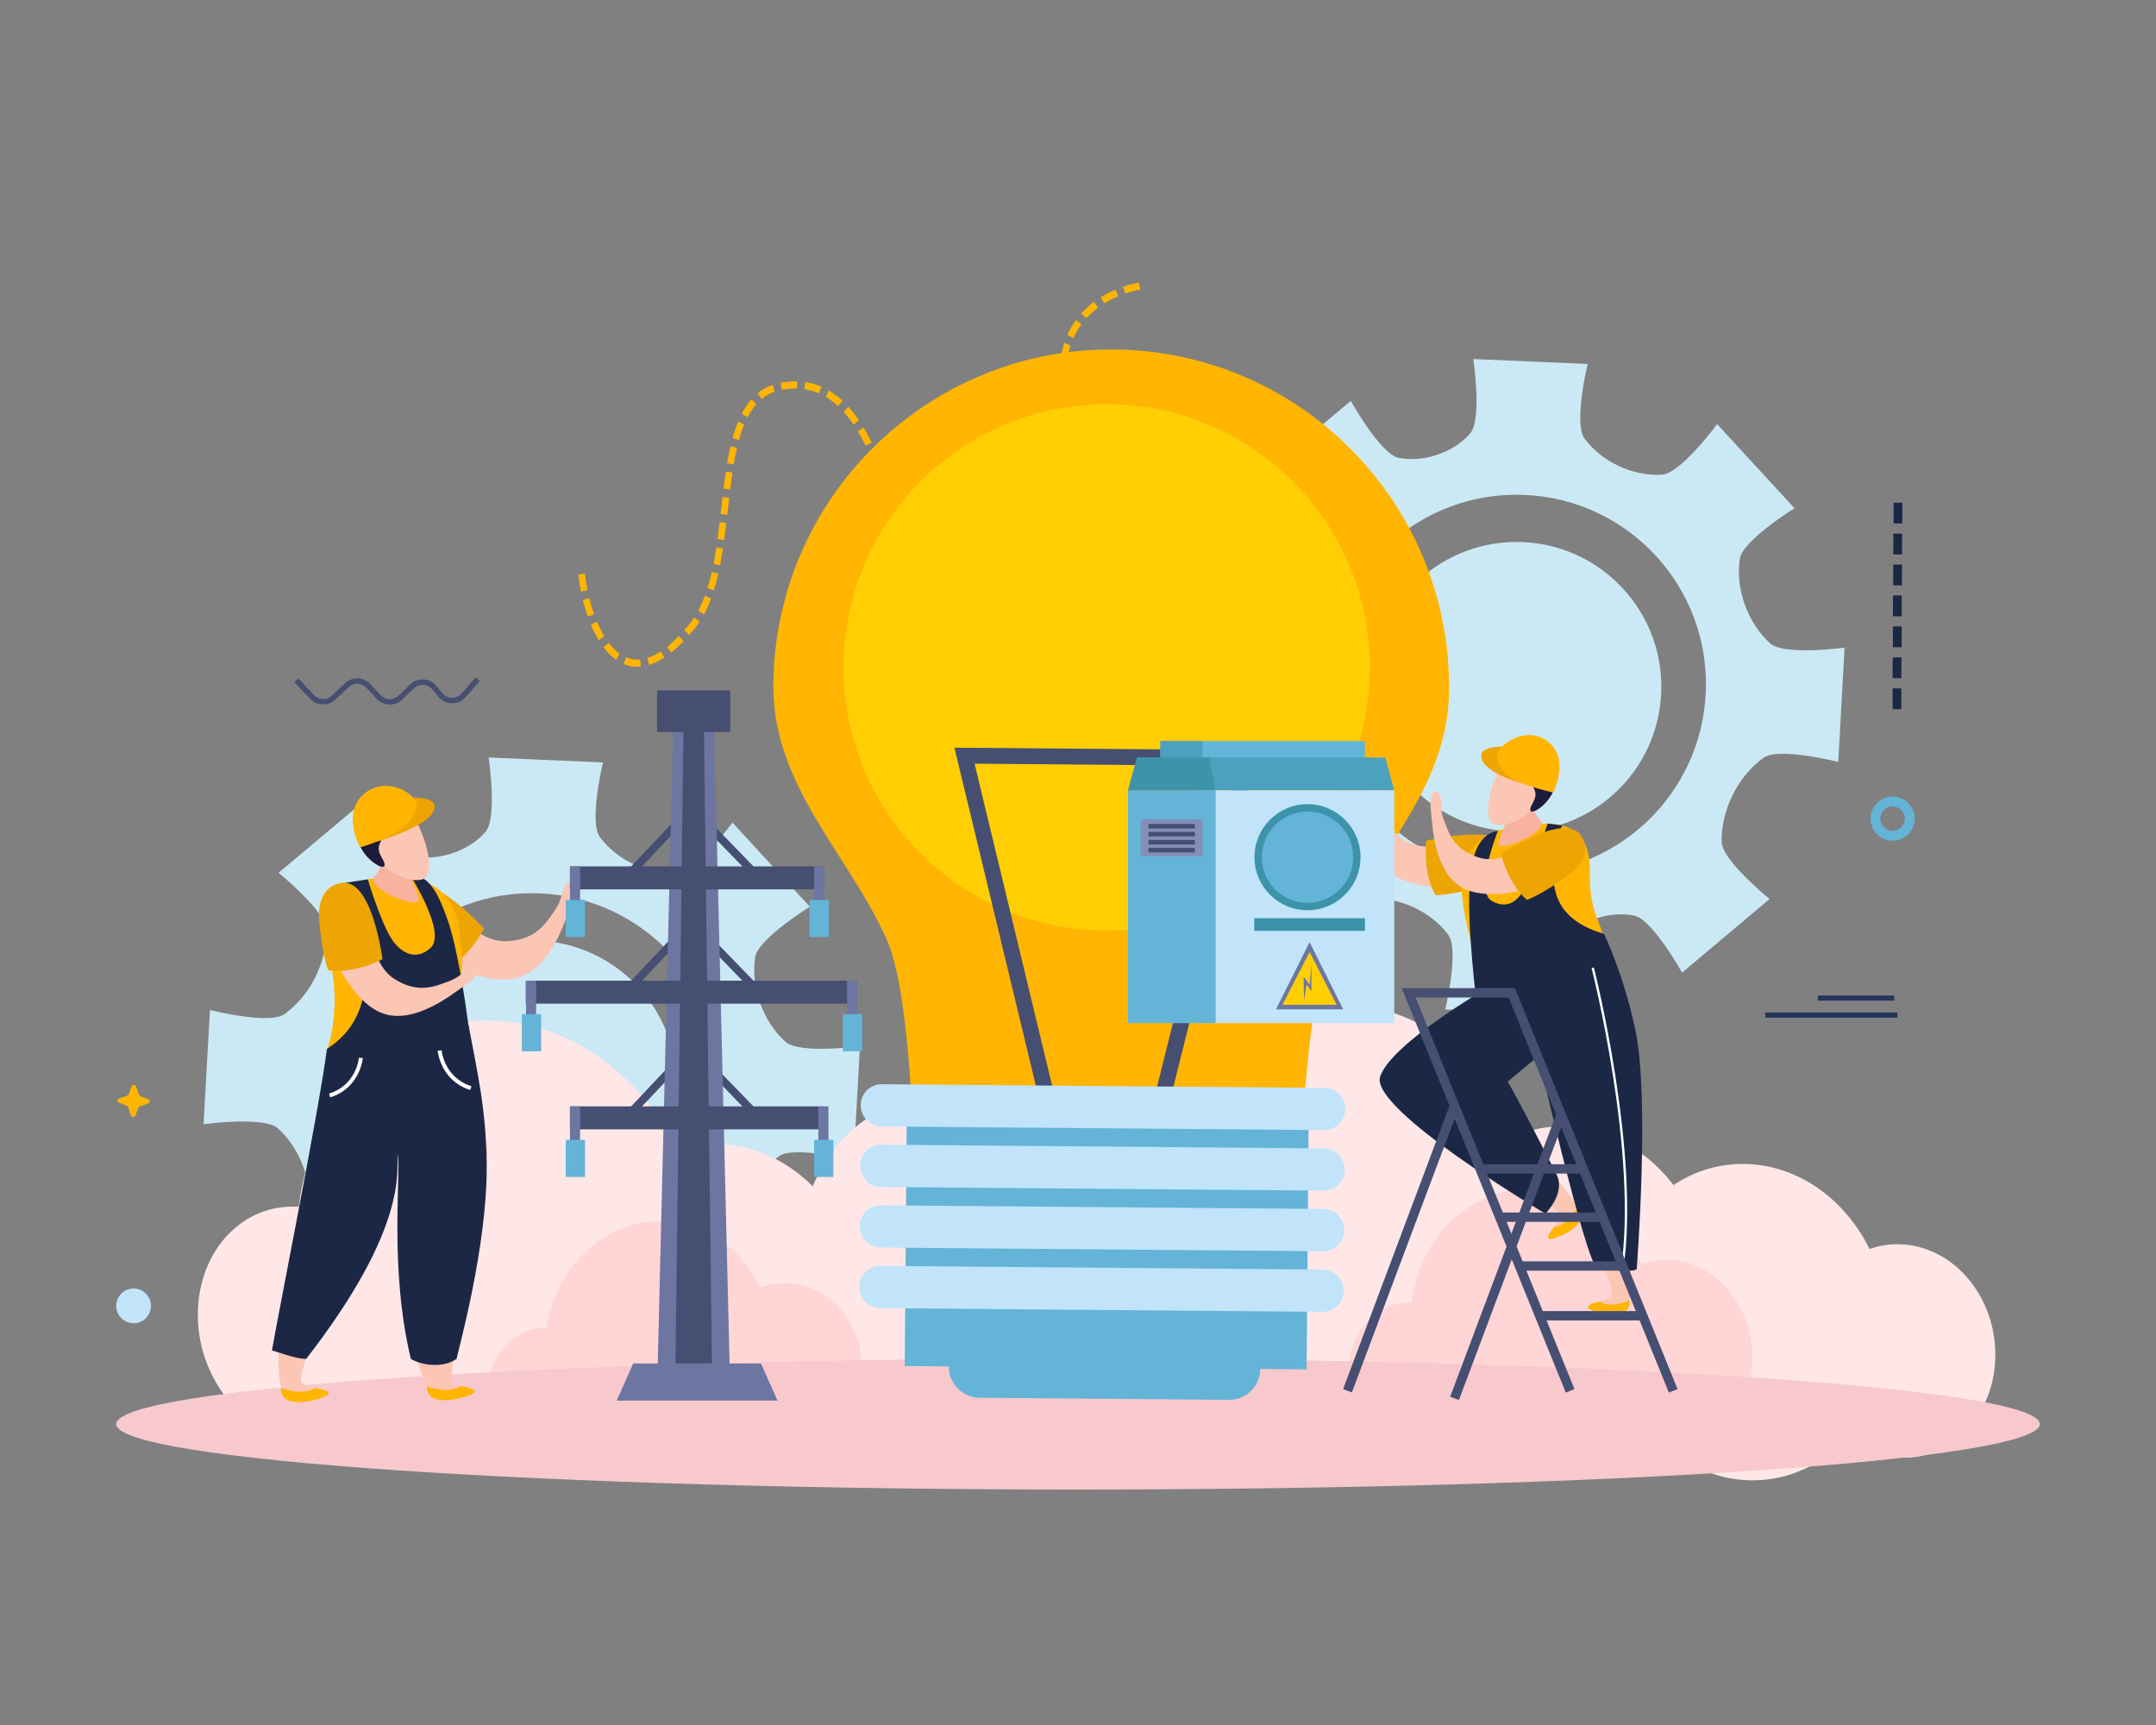 <?xml version="1.0" encoding="UTF-8"?>
<svg id="Layer_1" data-name="Layer 1" xmlns="http://www.w3.org/2000/svg" viewBox="0 0 500 400">
  <rect x="0" y="0" width="500" height="400" fill="#808080" stroke="none"/>
  <defs>
    <style>
      .cls-1 {
        fill: #ffd5d6;
      }

      .cls-1, .cls-2, .cls-3, .cls-4, .cls-5, .cls-6, .cls-7, .cls-8, .cls-9, .cls-10, .cls-11, .cls-12, .cls-13, .cls-14, .cls-15, .cls-16, .cls-17, .cls-18, .cls-19, .cls-20 {
        stroke-width: 0px;
      }

      .cls-2 {
        fill: #f7b2a0;
      }

      .cls-3 {
        fill: #cbe9f4;
      }

      .cls-4 {
        fill: #ffb502;
      }

      .cls-5 {
        fill: #f7c9cc;
      }

      .cls-6 {
        fill: #4ca1bf;
      }

      .cls-7 {
        fill: #6d76a1;
      }

      .cls-8 {
        fill: #848fb7;
      }

      .cls-9 {
        fill: #464f72;
      }

      .cls-10 {
        fill: #c1e4fa;
      }

      .cls-11 {
        fill: #fff;
      }

      .cls-12 {
        fill: #3c93aa;
      }

      .cls-13 {
        fill: #ffe7e7;
      }

      .cls-14 {
        fill: #1d1b3a;
      }

      .cls-15 {
        fill: #27355c;
      }

      .cls-16 {
        fill: #1c2745;
      }

      .cls-17 {
        fill: #64b4d7;
      }

      .cls-18 {
        fill: #eda503;
      }

      .cls-19 {
        fill: #fbc6b4;
      }

      .cls-20 {
        fill: #ffcf03;
      }
    </style>
  </defs>
  <g>
    <path class="cls-3" d="m368.6,159.38c-.4,9.34-8.3,16.57-17.63,16.17-9.35-.41-16.59-8.3-16.21-17.65.42-9.34,8.32-16.57,17.66-16.18,9.34.4,16.6,8.3,16.19,17.65Z"/>
    <path class="cls-3" d="m410.58,149.24c-5.33-4.75-8.15-12.82-7.1-19.66.66-4.28,12.69-11.73,12.69-11.73l-17.95-19.5s-8.42,11.42-12.73,11.71c-6.59.48-14.03-2.9-18.04-8.4-2.55-3.5.74-17.26.74-17.26l-26.51-1.14s2.08,14.01-.74,17.26c-3.91,4.5-10.88,6.78-16.57,5.64-4.24-.84-11.1-13.21-11.1-13.21l-20.31,17.05s10.99,8.91,11.11,13.22c.18,7.25-3.68,15.23-9.75,19.55-3.52,2.52-17.28-.96-17.28-.96l-1.48,26.49s14.01-1.92,17.22.94c5.33,4.77,8.16,12.84,7.1,19.67-.66,4.27-12.71,11.71-12.71,11.71l17.95,19.5s8.41-11.39,12.73-11.7c6.57-.47,14.05,2.92,18.05,8.4,2.55,3.5-.73,17.25-.73,17.25l26.49,1.14s-2.09-14.01.73-17.26c3.92-4.49,10.9-6.78,16.6-5.64,4.22.86,11.1,13.22,11.1,13.22l20.3-17.06s-10.99-8.91-11.12-13.22c-.17-7.24,3.68-15.22,9.75-19.56,3.53-2.49,17.29.98,17.29.98l1.47-26.49s-14,1.9-17.22-.97Zm-60.77,53.29c-24.23-1.04-43.04-21.54-41.99-45.78,1.05-24.23,21.54-43.03,45.78-41.99,24.23,1.05,43.05,21.54,41.99,45.79-1.04,24.23-21.53,43.04-45.78,41.99Z"/>
    <path class="cls-3" d="m385.25,160.69c-.79,18.52-16.46,32.9-34.99,32.09-18.51-.8-32.88-16.46-32.08-34.97.79-18.54,16.46-32.9,34.98-32.11,18.53.81,32.9,16.47,32.09,35Z"/>
  </g>
  <g>
    <path class="cls-3" d="m140.24,251.78c-.39,9.34-8.3,16.57-17.63,16.17-9.35-.41-16.59-8.3-16.21-17.65.42-9.34,8.32-16.57,17.65-16.18,9.34.4,16.6,8.3,16.19,17.65Z"/>
    <path class="cls-3" d="m182.22,241.64c-5.33-4.75-8.15-12.82-7.1-19.66.66-4.28,12.69-11.73,12.69-11.73l-17.95-19.5s-8.42,11.42-12.73,11.71c-6.59.48-14.03-2.9-18.04-8.4-2.55-3.5.74-17.26.74-17.26l-26.51-1.15s2.08,14.01-.74,17.26c-3.91,4.5-10.88,6.78-16.57,5.64-4.24-.84-11.1-13.21-11.1-13.21l-20.31,17.05s10.99,8.91,11.11,13.22c.18,7.25-3.68,15.23-9.75,19.55-3.52,2.52-17.27-.96-17.27-.96l-1.48,26.49s14.01-1.92,17.22.94c5.33,4.77,8.17,12.84,7.1,19.67-.66,4.27-12.7,11.71-12.7,11.71l17.95,19.5s8.41-11.39,12.73-11.7c6.57-.47,14.05,2.92,18.05,8.4,2.54,3.5-.73,17.25-.73,17.25l26.49,1.15s-2.09-14.01.73-17.26c3.92-4.49,10.9-6.78,16.6-5.64,4.22.86,11.1,13.22,11.1,13.22l20.3-17.06s-10.99-8.91-11.12-13.22c-.17-7.24,3.68-15.22,9.75-19.56,3.53-2.49,17.29.98,17.29.98l1.47-26.49s-14,1.9-17.22-.97Zm-60.77,53.29c-24.23-1.04-43.04-21.54-41.99-45.78,1.05-24.23,21.54-43.03,45.78-41.99,24.23,1.05,43.06,21.54,41.99,45.79-1.04,24.23-21.53,43.04-45.78,41.99Z"/>
    <path class="cls-3" d="m156.89,253.09c-.79,18.52-16.46,32.9-34.99,32.09-18.51-.8-32.88-16.46-32.08-34.97.79-18.54,16.46-32.9,34.98-32.11,18.53.81,32.9,16.47,32.09,35Z"/>
  </g>
  <path class="cls-13" d="m269.21,319.77c9.95-8.11,11.89-24.04,4.35-35.55-6.08-9.29-16.48-12.87-25.49-9.66-.73-1.47-1.54-2.92-2.45-4.31-11.17-17.08-32.18-21.16-46.91-9.14-7.22,5.89-11.59,14.56-12.86,23.88-3.57-.17-7.16.91-10.22,3.41-7.34,5.99-8.78,17.75-3.21,26.25,5.57,8.51,16.04,10.55,23.38,4.56.14-.12.26-.24.4-.36,11.7,12.71,29.83,14.81,42.98,4.08,1.31-1.07,2.53-2.24,3.65-3.49,7.81,6.33,18.45,6.81,26.39.32Z"/>
  <path class="cls-13" d="m188.32,332.3c13.9-11.35,16.27-34.13,5.3-50.89-8.85-13.52-23.68-18.97-36.37-14.64-1.07-2.13-2.26-4.23-3.58-6.26-16.26-24.84-46.14-31.35-66.74-14.53-10.09,8.24-16.07,20.55-17.64,33.87-5.06-.35-10.13,1.09-14.4,4.58-10.27,8.38-12.02,25.2-3.91,37.58,8.1,12.39,22.99,15.63,33.25,7.25.2-.16.37-.34.55-.51,16.89,18.59,57.53,5.55,75.9-9.45,1.84-1.5-11.34,13.47-9.78,11.72,11.22,9.31,26.32,10.33,37.42,1.27Z"/>
  <path class="cls-13" d="m384.55,328.16c13.9-11.35,16.27-34.13,5.3-50.89-8.85-13.52-23.68-18.97-36.37-14.64-1.07-2.13-2.25-4.23-3.58-6.26-16.26-24.84-46.14-31.35-66.74-14.53-10.09,8.23-16.07,20.54-17.64,33.87-5.06-.35-10.13,1.09-14.4,4.58-10.27,8.38-12.02,25.2-3.91,37.58,8.1,12.38,22.99,15.63,33.25,7.25.2-.16.37-.34.55-.51,16.89,18.59,57.53,5.55,75.9-9.44,1.84-1.5-11.34,13.47-9.78,11.72,11.22,9.31,26.32,10.33,37.42,1.27Z"/>
  <path class="cls-13" d="m454.07,333.49c9.65-7.87,11.53-23.32,4.22-34.49-5.9-9.01-15.98-12.48-24.73-9.37-.71-1.43-1.49-2.83-2.38-4.18-10.84-16.56-31.21-20.53-45.51-8.86-7,5.71-11.24,14.12-12.47,23.16-3.46-.17-6.95.89-9.91,3.31-7.12,5.81-8.52,17.21-3.11,25.47,5.4,8.26,15.56,10.24,22.68,4.43.14-.11.26-.24.39-.35,11.35,12.33,28.94,14.37,41.69,3.96,1.28-1.04,2.45-2.17,3.54-3.38,7.58,6.14,17.89,6.6,25.6.31Z"/>
  <g>
    <g>
      <path class="cls-4" d="m260.94,68.07l-.48-1.58c-.03-.08,3.69-1.04,3.71-.94l.25,1.64c-.02-.09-3.5.8-3.48.89Z"/>
      <path class="cls-4" d="m256.1,70.35l-.84-1.41s.83-.5,1.69-.97c.87-.42,1.76-.82,1.76-.82l.59,1.54s-.82.36-1.63.75c-.79.43-1.57.9-1.57.9Z"/>
      <path class="cls-4" d="m251.94,73.81l-1.15-1.14c-.1-.12,2.85-2.72,2.9-2.65l.96,1.33c-.05-.07-2.8,2.35-2.71,2.46Z"/>
      <path class="cls-4" d="m248.92,78.43l-1.39-.77s.07-.25.26-.58c.18-.33.42-.77.66-1.21.23-.46.52-.86.74-1.17.22-.31.36-.51.36-.51l1.25,1.02s-.13.19-.33.48c-.2.28-.48.66-.69,1.08-.22.41-.45.82-.61,1.13-.17.31-.24.54-.24.54Z"/>
      <path class="cls-4" d="m247.45,83.86l-1.52-.36c.19-1.19.4-2.4.75-3.56l.12-.43,1.45.64-.12.4c-.33,1.07-.51,2.19-.69,3.31Z"/>
      <path class="cls-4" d="m246.8,89.62l-1.54-.17s.09-.99.18-1.98c.1-.99.21-1.98.21-1.98l1.54.22s-.11.97-.21,1.95c-.09.98-.18,1.96-.18,1.96Z"/>
      <polygon class="cls-4" points="246.37 95.49 244.82 95.37 245.1 91.4 246.65 91.54 246.37 95.49"/>
    </g>
    <g>
      <polygon class="cls-4" points="245.97 101.39 244.43 101.26 244.69 97.3 246.23 97.43 245.97 101.39"/>
      <polygon class="cls-4" points="245.55 107.36 244.01 107.07 244.3 103.19 245.84 103.33 245.55 107.36"/>
      <polygon class="cls-4" points="245 113.47 243.51 112.74 243.86 108.93 245.38 109.37 245 113.47"/>
      <path class="cls-4" d="m244.27,119.53l-1.41-1.15.46-3.79,1.46.87s-.12,1.02-.24,2.04c-.13,1.01-.27,2.02-.27,2.02Z"/>
      <path class="cls-4" d="m243.27,125.52l-1.3-1.52s.17-.94.34-1.87c.14-.95.29-1.89.29-1.89l1.37,1.28s-.16,1.01-.33,2.01c-.18,1-.37,2-.37,2Z"/>
      <path class="cls-4" d="m241.92,131.37l-1.15-1.83s.22-.92.45-1.85c.2-.93.4-1.86.4-1.86l1.25,1.63s-.23.99-.45,1.97c-.25.97-.51,1.94-.51,1.94Z"/>
      <path class="cls-4" d="m240.01,136.98l-.97-2.07s.36-.88.65-1.77c.32-.89.58-1.81.58-1.81l1.09,1.92s-.28.96-.63,1.88c-.32.95-.71,1.86-.71,1.86Z"/>
    </g>
    <g>
      <path class="cls-4" d="m237.29,142.15l-.75-2.25s.48-.8.96-1.6c.41-.84.83-1.69.83-1.69l.9,2.14s-.45.87-.9,1.74c-.52.83-1.04,1.66-1.04,1.66Z"/>
      <path class="cls-4" d="m233.27,146.24l-.5-2.39s.73-.55,1.42-1.14c.63-.68,1.29-1.32,1.26-1.35l.68,2.3s-.15.19-.41.45c-.25.26-.6.6-.93.94-.75.61-1.52,1.19-1.52,1.19Z"/>
      <path class="cls-4" d="m227.96,147.97l-.2-2.45c0,.05.89-.11,1.77-.25.86-.24,1.7-.57,1.7-.57l.4,2.41s-.89.34-1.8.58c-.93.14-1.86.32-1.87.27Z"/>
      <path class="cls-4" d="m222.5,146.88l.1-2.44s.83.35,1.67.69c.88.18,1.75.37,1.75.37l.1,2.44s-.93-.18-1.85-.37c-.88-.35-1.76-.69-1.76-.69Z"/>
      <path class="cls-4" d="m218.09,143.25l.37-2.35s.6.71,1.24,1.38c.34.31.69.61.95.83.26.23.44.37.44.37l-.2,2.42s-.19-.14-.46-.38c-.27-.24-.64-.55-1.01-.86-.69-.68-1.33-1.41-1.33-1.41Z"/>
      <path class="cls-4" d="m214.82,138.44l.6-2.21s.42.84.93,1.63c.46.82,1.02,1.58,1.02,1.58l-.45,2.31s-.59-.78-1.09-1.63c-.55-.81-1.01-1.68-1.01-1.68Z"/>
      <path class="cls-4" d="m212.22,133.12l.81-2s.37.87.74,1.75c.4.86.79,1.72.79,1.72l-.67,2.15s-.43-.89-.87-1.78c-.42-.9-.81-1.82-.81-1.82Z"/>
    </g>
    <g>
      <path class="cls-4" d="m210,127.55l1.01-1.7s.33.89.65,1.78c.34.89.69,1.77.69,1.77l-.88,1.92s-.37-.93-.75-1.87c-.35-.95-.71-1.89-.71-1.89Z"/>
      <polygon class="cls-4" points="207.96 121.84 209.14 120.51 210.38 124.1 209.32 125.69 207.96 121.84"/>
      <polygon class="cls-4" points="205.96 116.08 207.28 115.16 208.53 118.75 207.3 119.94 205.96 116.08"/>
      <path class="cls-4" d="m203.88,110.42l1.43-.64s.35.92.71,1.83c.33.89.66,1.78.66,1.78l-1.38.78s-.35-.96-.71-1.92c-.35-.93-.71-1.85-.71-1.85Z"/>
      <path class="cls-4" d="m201.61,105.08l1.38-.74s.42.9.82,1.81c.38.92.77,1.83.77,1.83l-1.42.66s-.38-.9-.76-1.8c-.4-.88-.8-1.76-.8-1.76Z"/>
      <path class="cls-4" d="m198.94,100.01l1.3-.9s.5.86,1,1.72c.46.88.91,1.77.91,1.77l-1.36.78s-.44-.85-.88-1.71c-.48-.83-.97-1.65-.97-1.65Z"/>
      <path class="cls-4" d="m195.65,95.47l1.11-1.15s.63.77,1.26,1.54c.33.38.6.79.81,1.1.21.31.36.52.36.52l-1.25.97s-.13-.19-.33-.49c-.19-.29-.46-.69-.77-1.04-.59-.73-1.18-1.45-1.18-1.45Z"/>
    </g>
    <g>
      <path class="cls-4" d="m191.48,92.02l.74-1.46c.07-.1,3.25,2.28,3.17,2.37l-1.02,1.25c.06-.1-2.84-2.27-2.89-2.16Z"/>
      <path class="cls-4" d="m186.55,90.22l.2-1.64s.96.21,1.91.43c.48.07.92.32,1.27.44.34.14.57.23.57.23l-.58,1.54s-.2-.09-.51-.21c-.31-.1-.71-.33-1.14-.39-.86-.2-1.72-.4-1.72-.4Z"/>
      <path class="cls-4" d="m181.33,90.38l-.32-1.63c.04-.11,3.84-.45,3.86-.3l-.03,1.66s-.22-.01-.55-.04c-.33.02-.78.06-1.22.1-.44.03-.88.07-1.21.1-.24.03-.54.11-.52.11Z"/>
      <path class="cls-4" d="m176.65,92.53l-.95-1.32s.76-.69,1.66-1.13c.85-.54,1.84-.83,1.84-.83l.44,1.59s-.8.23-1.55.71c-.79.37-1.42,1.02-1.44.98Z"/>
      <path class="cls-4" d="m173.37,96.77l-1.36-.82s.12-.23.29-.56c.2-.32.47-.76.74-1.19.56-.85,1.23-1.62,1.23-1.62l1.12,1.15s-.58.68-1.09,1.45c-.25.39-.49.78-.67,1.08-.16.31-.26.52-.26.52Z"/>
      <path class="cls-4" d="m171.38,102.05l-1.48-.48s.24-.98.58-1.93c.3-.96.7-1.89.7-1.89l1.42.68s-.38.86-.66,1.78c-.33.89-.56,1.84-.56,1.84Z"/>
      <path class="cls-4" d="m170.16,107.71l-1.52-.31s.15-.99.36-1.97c.18-.98.42-1.96.42-1.96l1.5.41s-.22.94-.41,1.9c-.2.96-.35,1.93-.35,1.93Z"/>
    </g>
    <g>
      <polygon class="cls-4" points="169.33 113.51 167.79 113.28 168.33 109.33 169.86 109.6 169.33 113.51"/>
      <polygon class="cls-4" points="168.66 119.37 167.12 119.15 167.56 115.21 169.1 115.42 168.66 119.37"/>
      <polygon class="cls-4" points="167.93 125.24 166.4 124.99 166.89 121.07 168.43 121.29 167.93 125.24"/>
      <path class="cls-4" d="m166.98,131.11l-1.51-.35s.17-.96.35-1.92c.15-.97.31-1.94.31-1.94l1.53.28s-.16.98-.32,1.97c-.18.98-.36,1.97-.36,1.97Z"/>
      <path class="cls-4" d="m165.55,136.9l-1.47-.53s.27-.93.53-1.86c.23-.95.46-1.89.46-1.89l1.51.4s-.24.97-.47,1.95c-.28.96-.56,1.93-.56,1.93Z"/>
      <path class="cls-4" d="m163.28,142.46l-1.34-.84s.42-.85.82-1.7c.36-.89.71-1.77.71-1.77l1.44.62s-.37.94-.75,1.87c-.44.91-.89,1.82-.89,1.82Z"/>
      <polygon class="cls-4" points="159.82 147.27 158.69 146.13 159.92 144.67 161.01 143.19 162.27 144.16 161.1 145.75 159.82 147.27"/>
    </g>
    <g>
      <path class="cls-4" d="m155.64,151.32l-.93-1.33s.73-.56,1.4-1.2c.68-.64,1.33-1.31,1.33-1.31l1.08,1.2s-.68.7-1.4,1.37c-.71.68-1.49,1.28-1.49,1.28Z"/>
      <path class="cls-4" d="m150.53,154.17l-.43-1.6s.83-.24,1.62-.65c.79-.4,1.55-.88,1.55-.88l.81,1.42s-.83.53-1.71.98c-.89.45-1.85.73-1.85.73Z"/>
      <path class="cls-4" d="m144.62,153.95l.56-1.54s.78.32,1.61.46c.83.12,1.68.03,1.68.04l.14,1.66s-1.01.1-2.03-.04c-1.02-.16-1.97-.57-1.97-.57Z"/>
      <path class="cls-4" d="m139.96,150.1l1.2-1.04s.55.75,1.2,1.37c.62.64,1.35,1.14,1.35,1.14l-.84,1.39s-.85-.59-1.56-1.32c-.74-.72-1.34-1.54-1.34-1.54Z"/>
      <path class="cls-4" d="m137.04,144.83l1.42-.67c-.07.04,1.62,3.44,1.7,3.38l-1.3.9c-.09.05-1.9-3.58-1.82-3.62Z"/>
      <path class="cls-4" d="m135.18,139.12l1.5-.42s.23.94.5,1.87c.28.92.59,1.84.59,1.84l-1.45.57s-.33-.95-.62-1.92c-.29-.97-.52-1.94-.52-1.94Z"/>
      <path class="cls-4" d="m134.09,133.22l1.54-.22s.12.97.28,1.93c.17.96.35,1.91.35,1.91l-1.51.35s-.18-.99-.36-1.99c-.17-.99-.29-1.99-.29-1.99Z"/>
    </g>
  </g>
  <path class="cls-1" d="m192.53,333.68c8.03-6.54,9.8-19.08,3.97-27.98-4.7-7.18-12.91-9.8-20.13-7.12-.56-1.14-1.18-2.26-1.89-3.34-8.64-13.2-25.28-16.03-37.16-6.32-5.83,4.75-9.42,11.64-10.57,18.97-2.83-.07-5.71.85-8.17,2.86-5.92,4.83-7.24,14.08-2.93,20.66,4.3,6.58,12.6,7.99,18.52,3.16.12-.09.21-.2.32-.29,9.12,9.76,23.5,11.08,34.11,2.43,1.06-.87,2.04-1.8,2.96-2.8,6.12,4.82,14.57,5.01,20.97-.22Z"/>
  <path class="cls-1" d="m398.75,331.82c8.52-6.95,10.19-20.59,3.73-30.46-5.21-7.96-14.12-11.03-21.84-8.28-.63-1.26-1.32-2.5-2.1-3.69-9.57-14.63-27.57-18.13-40.2-7.83-6.19,5.05-9.93,12.47-11.01,20.46-3.06-.14-6.14.78-8.75,2.92-6.29,5.13-7.53,15.2-2.75,22.49,4.77,7.29,13.74,9.04,20.03,3.91.12-.1.23-.21.34-.31,10.02,10.89,25.56,12.69,36.82,3.5,1.12-.92,2.16-1.92,3.13-2.98,6.69,5.42,15.8,5.83,22.61.28Z"/>
  <path class="cls-5" d="m473.05,330.22c0,8.38-99.86,15.18-223.05,15.18s-223.05-6.8-223.05-15.18,99.86-15.18,223.05-15.18,223.05,6.8,223.05,15.18Z"/>
  <path class="cls-9" d="m68.29,158.18l.91-.86,3.65,3.87c1.09,1.15,2.91,1.21,4.07.13l3.12-2.91c.81-.76,1.86-1.15,2.97-1.11,1.11.04,2.13.51,2.88,1.32l2.4,2.58c.53.57,1.25.9,2.03.92.78.03,1.52-.27,2.08-.8l2.72-2.62c.84-.8,1.94-1.21,3.09-1.15,1.14.06,2.22.6,2.94,1.47l1.49,1.77c.55.65,1.34,1.02,2.18,1.03.85,0,1.65-.35,2.21-.98l3.3-3.77.94.83-3.3,3.77c-.8.91-1.95,1.42-3.16,1.41-1.21-.02-2.34-.56-3.12-1.48l-1.48-1.77c-.52-.61-1.25-.98-2.06-1.02-.81-.04-1.57.25-2.16.8l-2.73,2.62c-.8.78-1.86,1.18-2.98,1.15-1.12-.03-2.16-.5-2.92-1.32l-2.4-2.58c-.53-.56-1.25-.89-2.01-.92-.77-.03-1.51.24-2.07.77l-3.12,2.9c-1.66,1.55-4.28,1.46-5.83-.19l-3.66-3.87Z"/>
  <g>
    <path class="cls-4" d="m336.06,160.05c.36-43.28-34.44-78.65-77.71-79.01-43.27-.35-78.64,34.43-79.01,77.71-.19,23.55,17.5,39.28,26.36,59.24,6.76,15.2,6.48,66.55,6.48,66.55l88.96.74s.56-51.34,7.57-66.43c9.19-19.81,27.15-35.24,27.35-58.79Z"/>
    <path class="cls-20" d="m317.66,155.26c-.28,33.69-27.83,60.79-61.52,60.51-33.7-.29-60.79-27.84-60.51-61.53.28-33.69,27.83-60.78,61.52-60.5,33.7.28,60.8,27.83,60.52,61.52Z"/>
    <polygon class="cls-9" points="241.67 257.75 221.34 173.37 291.63 173.96 270.63 257.99 267.06 257.09 286.91 177.6 226.02 177.09 245.24 256.9 241.67 257.75"/>
    <rect class="cls-17" x="226.45" y="240.35" width="60.43" height="93.21" transform="translate(-32.39 541.24) rotate(-89.53)"/>
    <path class="cls-10" d="m311.87,271.24c-.02,2.7-2.23,4.88-4.95,4.85l-102.58-.85c-2.7-.02-4.87-2.23-4.86-4.94h0c.02-2.71,2.24-4.89,4.94-4.86l102.57.86c2.71.02,4.89,2.23,4.87,4.94h0Z"/>
    <path class="cls-10" d="m311.75,285.29c-.03,2.7-2.23,4.87-4.95,4.85l-102.57-.85c-2.71-.02-4.89-2.23-4.86-4.94h0c.03-2.71,2.23-4.87,4.94-4.86l102.58.85c2.71.03,4.88,2.23,4.86,4.94h0Z"/>
    <path class="cls-10" d="m311.63,299.33c-.02,2.71-2.23,4.88-4.95,4.86l-102.57-.85c-2.71-.02-4.88-2.24-4.85-4.94h0c.02-2.7,2.23-4.88,4.94-4.86l102.56.85c2.72.02,4.89,2.24,4.87,4.94h0Z"/>
    <path class="cls-17" d="m292.27,317.46c-.04,3.97-3.28,7.17-7.24,7.14l-57.87-.48c-3.95-.04-7.15-3.29-7.12-7.25h0c.03-3.96,3.28-7.14,7.24-7.11l57.87.48c3.96.03,7.15,3.27,7.12,7.23h0Z"/>
    <path class="cls-10" d="m311.99,257.19c-.03,2.7-2.24,4.87-4.96,4.86l-102.57-.85c-2.71-.02-4.88-2.24-4.86-4.93h0c.02-2.71,2.22-4.89,4.94-4.86l102.57.85c2.72.02,4.89,2.23,4.87,4.94h0Z"/>
  </g>
  <rect class="cls-15" x="409.36" y="234.79" width="30.69" height="1.19"/>
  <rect class="cls-15" x="421.59" y="230.84" width="17.71" height="1.19"/>
  <g>
    <g>
      <path class="cls-19" d="m92.03,208.66c.84-1.08,4.28-3.3,7.71-1.46,4.58,2.46,10.43,11.3,17.6,11.06,7.2-.24,9.45-4.53,11.35-7.2,1.89-2.68,1.39-4.63,2.67-6.06,1.28-1.44,2.91.15.91,5.17-.96,2.4-4.28,14.82-12.77,16.68-11.13,2.44-32.37-11.75-27.45-18.19Z"/>
      <path class="cls-18" d="m93.15,206.2s-4.28,3.75,1.13,10.28c5.41,6.53,8.67,8.62,8.67,8.62,0,0,5.12-2.13,9.31-9.76,0,0-13.83-15.3-19.1-9.15Z"/>
    </g>
    <path class="cls-4" d="m75.81,219.26c3.18,11.74,1.42,19.99,0,24.46,3.31,1.07,1.34,2.84,1.25,3.06-4.69,9.72,24.43,3.96,29.55-3.91,1.76-2.7.08-6.14.39-11.34.11-1.17.14-2.35.16-3.51.14-5.32-.22-10.52-.96-14.06-2.29-10.73-12.38-11.25-18.51-10.39-2.79.38-6.42.86-9.22,2.5v.02c-3.27,1.97-5.01,4.44-2.65,13.16Z"/>
    <path class="cls-16" d="m83.02,213.5c1.26,5.33,5.75,21.59-7.22,29.72,0,0,21.48,15.73,33.77,2.12,0,0-2.47-23.21-5.91-32.43-.99-2.65-3.6-10.78-8.32-9.61,0,0,8.29,13.05,4.51,16.5-3.78,3.45-7.35.55-9.02-2.05-2.67-4.18-5.53-13.84-5.53-13.84l-5.22.79s1.86,4.25,2.93,8.79Z"/>
    <g>
      <path class="cls-2" d="m87.16,195.8s2.75,4.32-.18,7.21c-3.01,2.95,10.82,8.17,10.15,5.51-.86-3.43-2.9-5.26-1.72-9.48l-8.26-3.24Z"/>
      <path class="cls-19" d="m93.37,186.1c3.33,2.41,8.08,14.27,5.33,17.37-1.22,1.35-6.96.73-11.18-4.2-1.74-2.02-4.06-5.94-2.36-10.4.78-2.03,4.35-5.57,8.21-2.77Z"/>
      <path class="cls-14" d="m96.58,187.2c.85,1.46.71,1.83-3.84,3.13-4.54,1.3-5.38,1.1-4.76,2.13,1.8,3.08-1.58,2.86.61,6.51,2.18,3.66-2.01,1.81-4.12-1.14-.42-.6-2.77-3.45-1.13-8.56,1.9-5.96,10.09-7.42,13.24-2.08Z"/>
    </g>
    <path class="cls-18" d="m87.37,195.16s14.06-3.97,13.41-8.36c-.4-2.7-8.57-1.64-8.57-1.64l-4.84,10Z"/>
    <path class="cls-4" d="m96.58,187.2c-1.13,4.23-4.45,6.56-13.06,9.31,0,0-4.67-8.36,1.38-12.79,5.34-3.9,12.4.77,11.68,3.48Z"/>
    <g>
      <path class="cls-19" d="m77.68,205.46c1.25-.41,4.31-.11,5.97,3.2,2.24,4.43,1.98,14.54,7.71,18.27,5.75,3.74,9.86,1.63,12.81.58,2.94-1.06,3.61-2.85,5.39-3.28,1.79-.43,2.2,1.72-2.12,4.54-2.06,1.35-11.45,9.24-19.11,6.05-10.04-4.18-18.02-27.02-10.65-29.36Z"/>
      <path class="cls-18" d="m78.77,204.83s-5.41.6-4.74,8.66c.66,8.05,2.06,11.47,2.06,11.47,0,0,5.17,1.14,12.61-2.53,0,0-2.45-19.53-9.92-17.61Z"/>
    </g>
    <g>
      <path class="cls-19" d="m68.29,288.44c-2.92,11.41-6.33,35.77-.73,35.9,5.59.13,8.72-1.57,5.5-2.47-3.23-.91-3.36-1.26-3.26-2.17,1.39-11.77,19.78-30.11,21.35-44.09.53-4.78.89-9.14,1.14-12.98,2.09,10.24.55,21.11.73,24.71.59,12.78,3.33,36.95,9.45,37,6.53.05,9.73-1.76,5.56-2.62-3.61-.76-3.46-.93-3.39-1.82.88-12.91,7.14-36.78,8.34-52.11,1.39-17.7-42.15,10.68-44.69,20.66Z"/>
      <path class="cls-4" d="m99.02,321.44s4.87,1.93,7.88,0c0,0,5.49.74,2.04,2.07-3.46,1.34-10.12,2.45-9.92-2.07Z"/>
      <path class="cls-4" d="m65.18,321.87s4.87,1.92,7.87,0c0,0,5.49.75,2.03,2.08-3.45,1.34-10.11,2.45-9.9-2.08Z"/>
      <path class="cls-16" d="m108.64,237.71c-11.16,7.44-26.76,6.69-32.83,5.51-1.64,13.27-11.61,63.07-12.74,69.91,4.9,1.62,6.53,1.97,7.94,1.97,23.65-30.5,20.93-43.58,21.19-47.42.89,4.43-2.03,26.13,3.08,47.42,1.71,1.11,6.9,2.54,10.61,0,.19-1.36,7.13-25.81,6.98-44.94-.1-13.04-2.28-22-4.21-32.44Z"/>
    </g>
    <path class="cls-11" d="m76.59,254.46c6.94-2.2,7.55-9.06,7.56-9.12l-.92-.07c-.02.25-.58,6.31-6.92,8.32l.28.87Z"/>
    <path class="cls-11" d="m109.06,252.76l.28-.88c-6.36-2.01-6.91-8.26-6.92-8.32l-.92.07c0,.07.62,6.93,7.56,9.13Z"/>
  </g>
  <g>
    <g>
      <g>
        <path class="cls-19" d="m350.24,200.42c-.09-1.3-1.62-4.87-5.3-5.25-4.91-.5-14.22,3.35-19.74-.64-5.54-4.02-5.04-8.59-5.12-11.7-.06-3.12,1.37-4.39,1.12-6.19-.24-1.82-2.37-1.43-3.46,3.59-.52,2.4-4.51,13.95,1.19,19.93,7.47,7.84,31.74,7.96,31.3.26Z"/>
        <path class="cls-18" d="m350.67,197.89s1.37,5.24-6.35,7.5c-7.73,2.26-11.41,2.18-11.41,2.18,0,0-2.9-4.4-2.15-12.63,0,0,19.04-4.69,19.91,2.95Z"/>
      </g>
      <path class="cls-4" d="m362.78,191.56l-.02-.02c-2.94-.9-6.41-.53-9.07-.27-5.86.56-15.08,3.27-14.82,13.69.09,3.43.91,8.32,2.22,13.21.27,1.07.56,2.16.92,3.21,1.44,4.74.64,8.28,2.87,10.4,6.47,6.14,36.7,6.3,30.22-1.65-.13-.19-1.77-2.92.13-4.24-2.3-3.82-3.15-8.78-4.52-12.06-.4-.98-.75-1.98-1.04-3.03-.69-2.4-1.03-5.04-.95-8.21.2-7.04-2.49-9.92-5.93-11.02Z"/>
      <g>
        <path class="cls-19" d="m340.07,267.59c6.79,4.78,17.24,9.53,21.25,13.43.64.62.78.94-.83,3.44-1.63,2.48,1.54,1.97,5.23-1.26,3.69-3.24-13.7-19.43-22.72-26.27-7.89-5.99-10.82,5.12-2.92,10.66Z"/>
        <path class="cls-4" d="m365.79,280.04s-2.09,4.17-5.3,4.42c0,0-3.25,3.63-.1,2.68,3.16-.96,8.34-3.86,5.41-7.11Z"/>
      </g>
      <path class="cls-16" d="m360.19,199.42c.02,5.2-.91,13.39,11.81,17.14,0,0-14.96,28.01-29.32,18.15,0,0-2.84-22-1.7-31.29.33-2.66.91-9.91,6.39-10.74,0,0-5.6,13.92-1.35,16.28,4.26,2.35,6.92-1.12,7.89-3.89,1.55-4.45,5.03-14.1,5.03-14.1l3.39.44s-2.15,3.57-2.14,8Z"/>
      <g>
        <path class="cls-2" d="m356.72,183.2s-2.51,4.17.34,6.84c2.93,2.73-10.08,8.02-9.51,5.48.73-3.28,2.63-5.07,1.4-9.05l7.77-3.28Z"/>
        <path class="cls-19" d="m350.57,174.14c-3.1,2.37-7.33,13.76-4.63,16.64,1.19,1.25,6.63.53,10.52-4.27,1.6-1.95,3.71-5.74,1.99-9.94-.79-1.9-4.28-5.18-7.87-2.42Z"/>
        <path class="cls-14" d="m347.55,175.26c-.77,1.4-.63,1.76,3.72,2.88,4.34,1.14,5.14.91,4.58,1.92-1.64,2.96,1.57,2.68-.42,6.2-1.99,3.53,1.95,1.67,3.89-1.19.38-.58,2.54-3.35.86-8.15-1.95-5.62-9.76-6.8-12.62-1.65Z"/>
      </g>
      <path class="cls-18" d="m353.52,181.78s-10.48-2.6-9.97-6.79c.32-2.58,8.1-1.76,8.1-1.76l1.87,8.55Z"/>
      <path class="cls-4" d="m347.14,175.88c1.18,4,4.14,5.78,13.05,7.9,0,0,4.23-8.06-1.62-12.12-5.17-3.57-12.17,1.66-11.42,4.21Z"/>
      <path class="cls-16" d="m344.52,229.33s-21.89,12.7-24.45,20.31c-2.55,7.61,38.33,31.79,38.33,31.79,0,0,4.78-4.76,2.58-9.11-8.28-16.3-11.31-21.52-11.31-21.52l20.29-16.89-25.44-4.57Z"/>
      <g>
        <path class="cls-19" d="m365.02,276.02c2.5,7.91,7.93,18.03,8.75,23.57.13.88.05,1.22-2.75,2.23-2.8.99.03,2.5,4.92,2.17,4.9-.34.89-23.75-2.13-34.67-2.64-9.54-11.7-2.49-8.79,6.71Z"/>
        <path class="cls-4" d="m377.92,301.52s-4.2,2.06-6.91.3c0,0-4.79.92-1.71,2.07,3.09,1.16,8.97,1.99,8.61-2.37Z"/>
      </g>
      <path class="cls-16" d="m372,216.56s4.52,9.22,7.29,22.45c3.33,15.95.29,55.11.29,55.11,0,0,.69,1.25-9.07.03-2.63-.34-14.76-53.67-14.76-53.67l3.24-14.93,13-8.99Z"/>
      <path class="cls-11" d="m376.42,294.7c4.12-27.38-6.68-69.94-6.79-70.36l-.53.14c.11.43,10.89,42.87,6.78,70.15l.54.08Z"/>
      <g>
        <path class="cls-19" d="m367.15,195.38c-.49-1.15-2.6-3.16-6.01-2.3-4.57,1.15-11.67,7.63-17.92,5.84-6.27-1.8-7.31-6.07-8.39-8.83-1.07-2.77-.2-4.38-1-5.91-.81-1.56-2.6-.51-1.94,4.34.32,2.32.49,13.98,7.55,17.49,9.25,4.61,30.62-3.88,27.72-10.63Z"/>
        <path class="cls-18" d="m366.92,194.2s2.94,4.25-3.27,8.8c-6.19,4.54-9.52,5.67-9.52,5.67,0,0-4.03-3.01-6.03-10.64,0,0,15.54-10.4,18.82-3.83Z"/>
      </g>
    </g>
    <g>
      <polygon class="cls-9" points="363.12 322.92 365.13 322.11 328.3 231.3 349.87 231.3 387.03 322.92 389.04 322.11 351.33 229.13 325.08 229.13 363.12 322.92"/>
      <rect class="cls-9" x="343.25" y="269.96" width="23.91" height="2.17"/>
      <rect class="cls-9" x="348.03" y="281.16" width="23.91" height="2.17"/>
      <rect class="cls-9" x="352.17" y="292.48" width="23.91" height="2.17"/>
      <rect class="cls-9" x="357.36" y="304.02" width="23.91" height="2.17"/>
      <rect class="cls-9" x="289.62" y="288.39" width="70.59" height="2.17" transform="translate(-60.31 491.88) rotate(-69.42)"/>
      <rect class="cls-9" x="314.43" y="290.12" width="70.59" height="2.17" transform="translate(-45.82 516.26) rotate(-69.42)"/>
    </g>
    <g>
      <rect class="cls-17" x="269.1" y="171.84" width="47.45" height="7.64"/>
      <rect class="cls-6" x="269.1" y="171.84" width="9.77" height="7.64"/>
      <polygon class="cls-6" points="323.35 183.27 261.6 183.27 263.69 175.67 321.26 175.67 323.35 183.27"/>
      <rect class="cls-10" x="277.82" y="183.27" width="45.53" height="53.98"/>
      <rect class="cls-17" x="261.6" y="183.27" width="20.33" height="53.98"/>
      <polygon class="cls-12" points="281.92 183.27 280.35 175.67 263.69 175.67 261.6 183.27 281.92 183.27"/>
      <rect class="cls-8" x="264.56" y="189.98" width="14.31" height="8.55"/>
      <rect class="cls-9" x="266.33" y="191.07" width="10.77" height="1.05"/>
      <rect class="cls-9" x="266.33" y="192.9" width="10.77" height="1.05"/>
      <rect class="cls-9" x="266.33" y="194.77" width="10.77" height="1.05"/>
      <rect class="cls-9" x="266.33" y="196.61" width="10.77" height="1.05"/>
      <path class="cls-12" d="m315.52,198.77c0,6.8-5.51,12.3-12.3,12.3s-12.3-5.51-12.3-12.3,5.51-12.3,12.3-12.3,12.3,5.51,12.3,12.3Z"/>
      <path class="cls-17" d="m313.81,198.77c0,5.85-4.74,10.59-10.59,10.59s-10.59-4.74-10.59-10.59,4.74-10.59,10.59-10.59,10.59,4.74,10.59,10.59Z"/>
      <rect class="cls-12" x="290.87" y="212.92" width="25.68" height="2.93"/>
      <g>
        <polygon class="cls-7" points="311.5 234.05 295.91 234.05 303.71 218.47 311.5 234.05"/>
        <polygon class="cls-20" points="297.42 233 303.71 220.75 310 233 297.42 233"/>
        <polygon class="cls-7" points="302.43 231.98 302.31 226.46 303.74 228.38 304.12 223.51 304.15 229.85 303 228.26 302.43 231.98"/>
      </g>
    </g>
  </g>
  <path class="cls-17" d="m433.8,189.82c0-2.82,2.29-5.11,5.12-5.11s5.12,2.29,5.12,5.11-2.3,5.12-5.12,5.12-5.12-2.3-5.12-5.12Zm2.28,0c0,1.56,1.27,2.83,2.83,2.83s2.84-1.27,2.84-2.83-1.27-2.83-2.84-2.83-2.83,1.27-2.83,2.83Z"/>
  <path class="cls-10" d="m26.95,302.81c0,2.23,1.81,4.03,4.04,4.03s4.02-1.81,4.02-4.03-1.8-4.03-4.02-4.03-4.04,1.81-4.04,4.03Z"/>
  <path class="cls-4" d="m32.34,253.99c-.42-.56-.59-2.45-1.29-2.47-.69,0-.88,1.93-1.38,2.41-.5.48-2.5.59-2.47,1.29.03.7,2,.82,2.42,1.38.41.56.59,2.5,1.29,2.46.7-.03.83-1.99,1.38-2.41.56-.42,2.5-.59,2.47-1.29-.03-.69-2-.82-2.41-1.38Z"/>
  <g>
    <polygon class="cls-16" points="441.16 121.38 439.13 121.38 439.16 116.56 441.18 116.56 441.16 121.38"/>
    <rect class="cls-16" x="437.71" y="125.13" width="4.82" height="2.03" transform="translate(311.96 565.69) rotate(-89.74)"/>
    <rect class="cls-16" x="437.68" y="132.31" width="4.82" height="2.03" transform="translate(305.29 572.96) rotate(-89.81)"/>
    <rect class="cls-16" x="437.64" y="139.49" width="4.82" height="2.03" transform="translate(296.9 579.7) rotate(-89.66)"/>
    <rect class="cls-16" x="437.61" y="146.67" width="4.82" height="2.03" transform="translate(290.32 587.01) rotate(-89.74)"/>
    <rect class="cls-16" x="437.57" y="153.84" width="4.82" height="2.03" transform="translate(282.48 593.9) rotate(-89.66)"/>
    <rect class="cls-16" x="437.53" y="161.02" width="4.82" height="2.03" transform="translate(275.9 601.23) rotate(-89.74)"/>
  </g>
  <g>
    <polygon class="cls-9" points="175.38 204.21 160.37 188.74 145.8 204.2 144.46 202.94 160.35 186.08 176.7 202.92 175.38 204.21"/>
    <polygon class="cls-9" points="175.38 230.71 160.37 215.24 145.8 230.7 144.46 229.43 160.35 212.58 176.7 229.42 175.38 230.71"/>
    <polygon class="cls-9" points="175.38 259.85 160.37 244.39 145.8 259.84 144.46 258.58 160.35 241.73 176.7 258.57 175.38 259.85"/>
    <polygon class="cls-7" points="169.36 322.76 152.38 322.76 156.2 165.68 165.54 165.68 169.36 322.76"/>
    <polygon class="cls-9" points="165.12 318.01 156.63 318.01 158.54 165.68 163.21 165.68 165.12 318.01"/>
    <polygon class="cls-7" points="180.31 324.78 143.02 324.78 146.85 316.18 176.48 316.18 180.31 324.78"/>
    <rect class="cls-9" x="152.38" y="160.08" width="16.98" height="9.67"/>
    <rect class="cls-9" x="132.18" y="200.9" width="58.96" height="5.33"/>
    <rect class="cls-9" x="132.18" y="256.55" width="58.96" height="5.33"/>
    <rect class="cls-9" x="121.94" y="227.4" width="76.84" height="5.33"/>
    <rect class="cls-7" x="132.18" y="200.9" width="2.35" height="13.01"/>
    <rect class="cls-7" x="188.8" y="200.9" width="2.34" height="13.01"/>
    <rect class="cls-17" x="131.21" y="208.67" width="4.47" height="8.61"/>
    <rect class="cls-7" x="121.99" y="227.4" width="2.34" height="13.01"/>
    <rect class="cls-17" x="121.02" y="235.17" width="4.47" height="8.61"/>
    <rect class="cls-7" x="189.78" y="256.55" width="2.35" height="13.01"/>
    <rect class="cls-17" x="188.81" y="264.31" width="4.47" height="8.61"/>
    <rect class="cls-7" x="132.18" y="256.55" width="2.35" height="13.01"/>
    <rect class="cls-17" x="131.21" y="264.31" width="4.47" height="8.61"/>
    <rect class="cls-7" x="196.44" y="227.4" width="2.34" height="13.01"/>
    <rect class="cls-17" x="195.47" y="235.17" width="4.47" height="8.61"/>
    <rect class="cls-17" x="187.73" y="208.67" width="4.47" height="8.61"/>
  </g>
</svg>